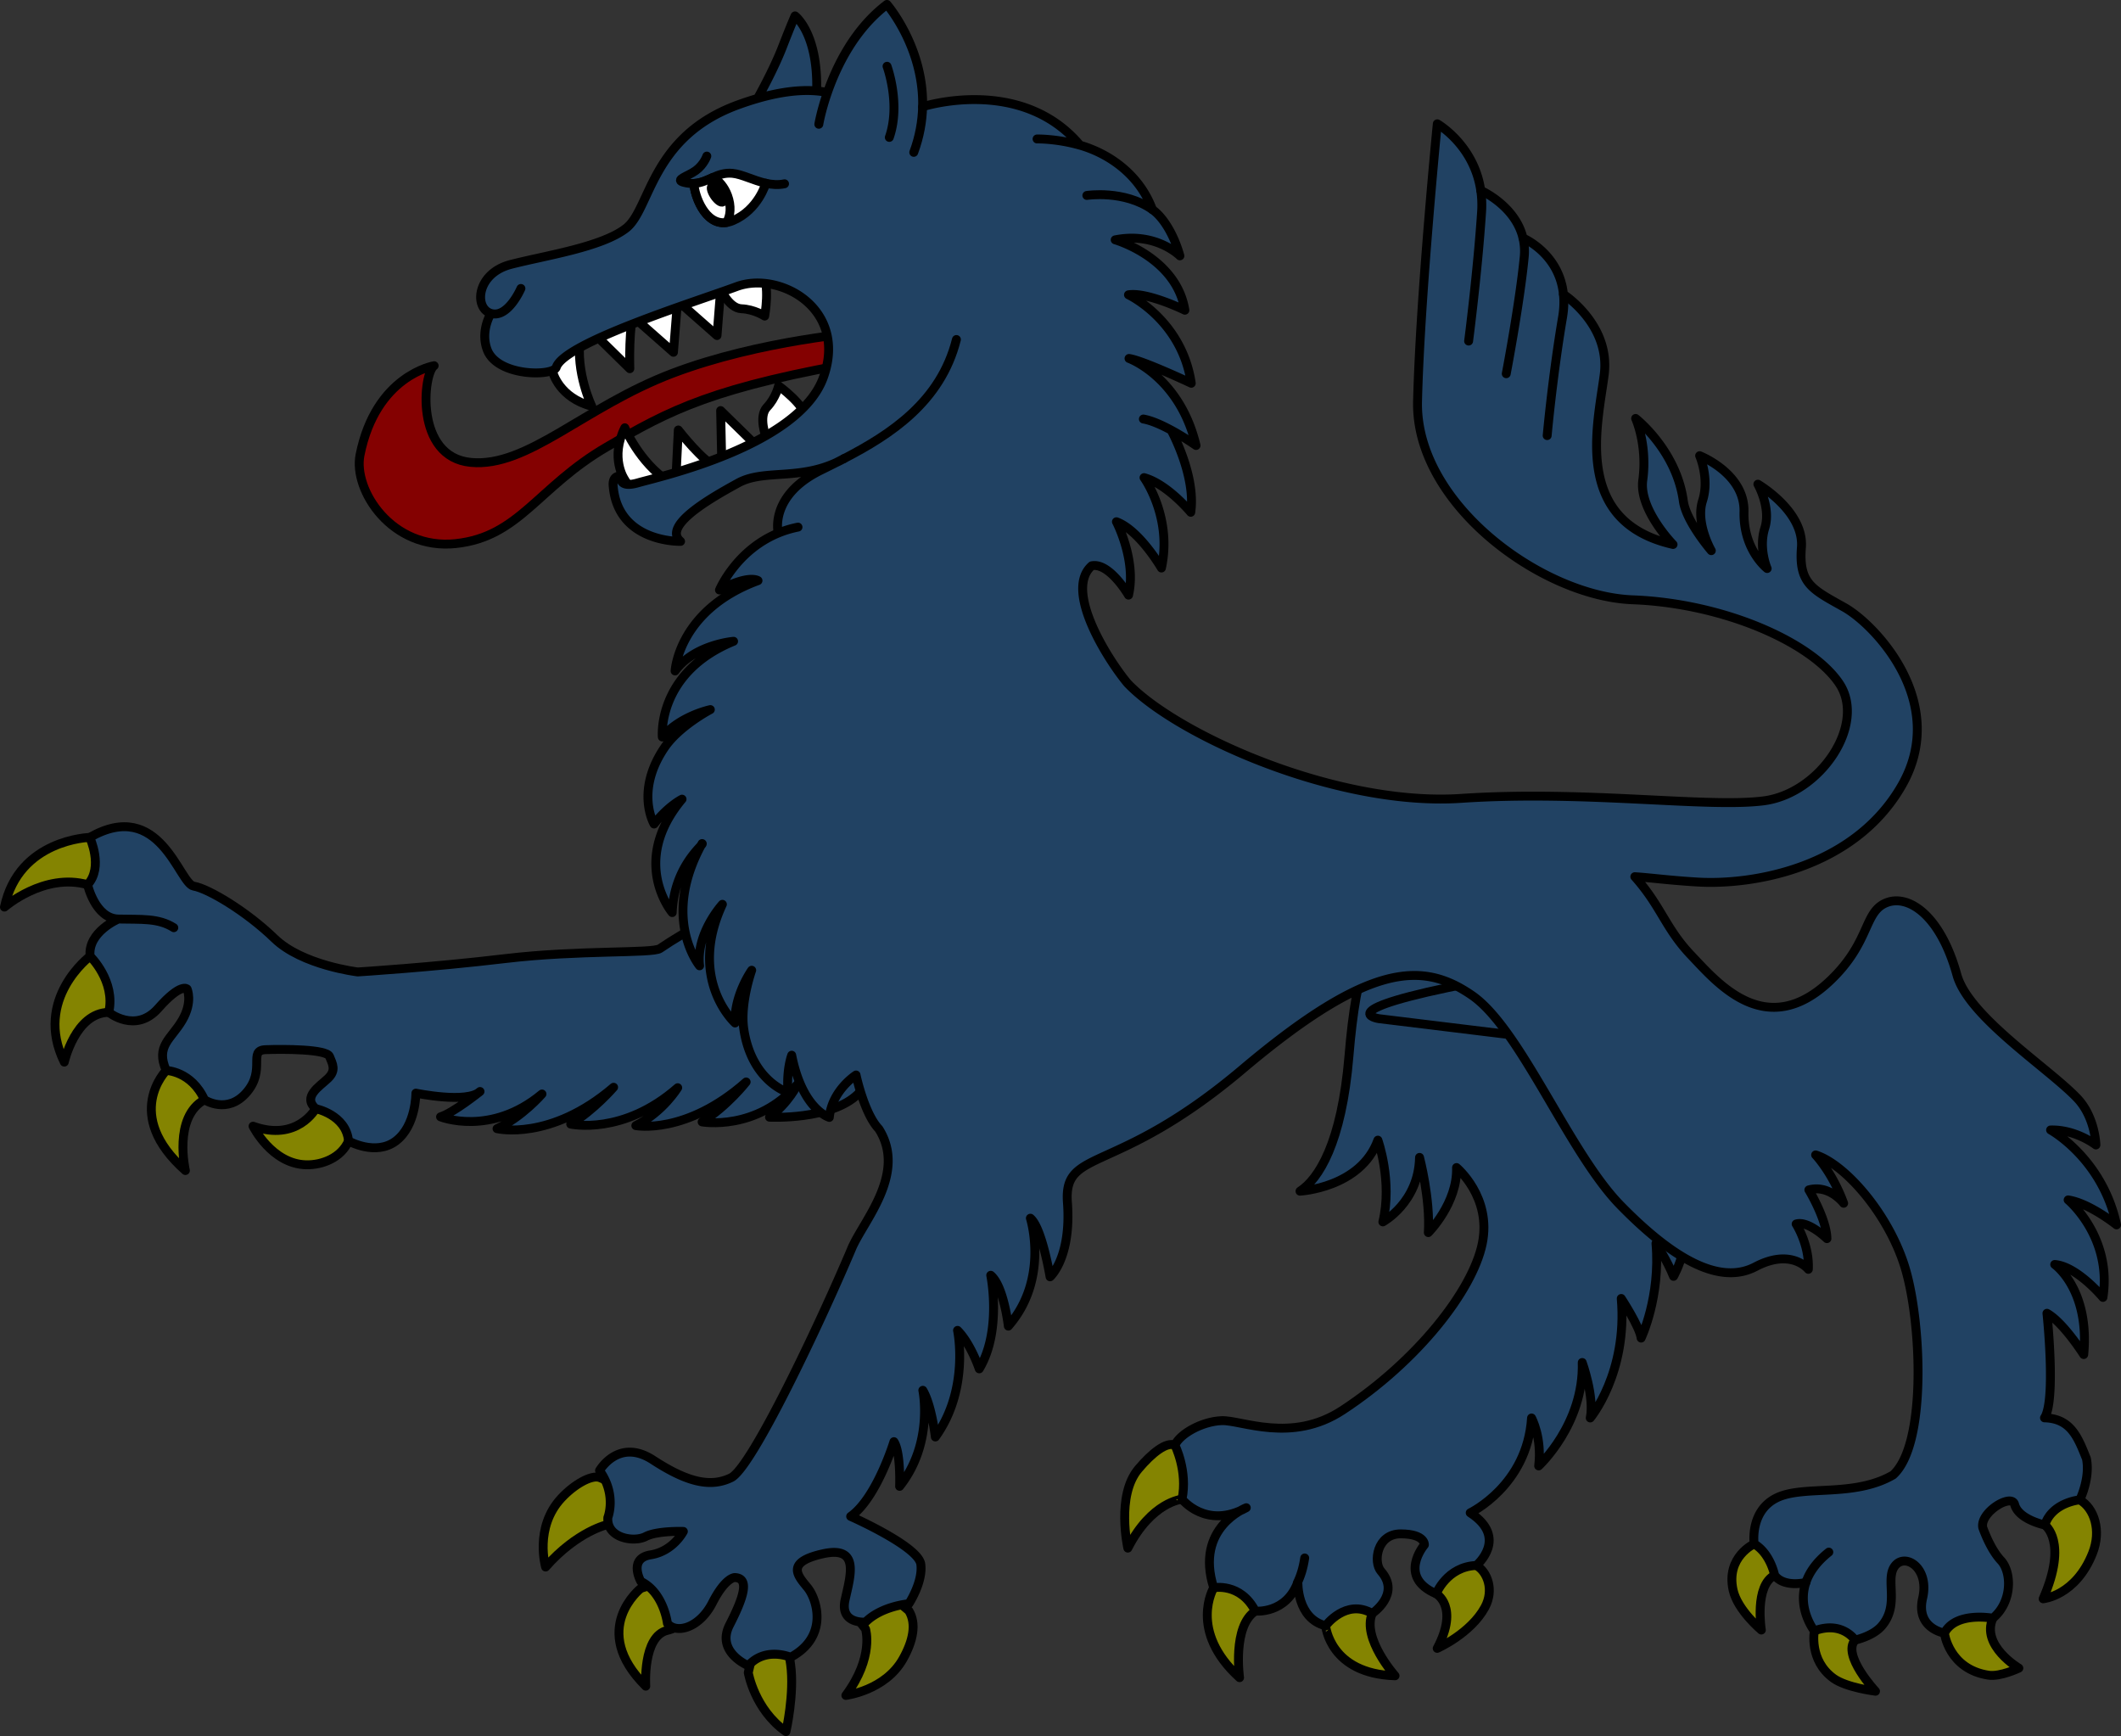 <svg xmlns="http://www.w3.org/2000/svg" height="536.699" width="655.774" version="1.0"><rect width="100%" height="100%" fill="#333333" stroke="none"/><g fill="#214263" stroke="#000" stroke-width="2.75" stroke-linecap="round" stroke-linejoin="round"><g fill="#848401"><path d="M187.922 471.3s-9.422 1.99-19.233 13.149c0 0-3.56-12.177 4.803-21.228 3.984-4.311 9.305-7.304 11.865-6.454 2.559.85 7.1 4.345 7.1 4.345l.513 8.895-5.048 1.292zM198.128 491.04s-16.182 12.664 1.531 30.239c0 0-1.056-15.425 6.686-17.257 7.742-1.834 2.713-7.572 2.713-7.572l-6.034-7-4.896 1.59zM231.35 517.091s1.923 11.41 11.653 18.233c0 0 2.694-11.652 1.431-20.832-1.267-9.209-3.237-4.76-3.237-4.76l-8.325.85-1.523 6.509zM267.606 503.611s2.75 8.61-6.087 20.528c0 0 12.176-1.494 17.662-11.264 3.092-5.506 4.286-10.891 1.81-14.925l-4.536-3.798-7.183 2.415-4.234 3.771 2.568 3.273z"/></g><g fill="#848401"><path d="M27.743 258.89s-21.92.54-26.368 21.539c0 0 12.238-10.726 25.701-6.93l5.466-.472 1.053-7.45-1.42-5.09-4.432-1.596zM33.148 294.071l-5.29 1.543s-17.581 13.207-7.983 32.74c0 0 3.402-15.237 13.75-15.381 10.347-.144 7.066-6.054 7.066-6.054l-2.803-9.116-4.74-3.732zM51.4 330.937s-13.607 13.659 5.922 30.936c0 0-3.892-16.508 5.89-21.886s-1.895-9.012-1.895-9.012l-7.398-3.288-2.518 3.25zM97.593 342.743s-5.683 10.336-19.359 5.418c0 0 5.768 11.685 16.428 11.935 4.93.115 10.843-2.148 13.096-7.366 2.252-5.218-.572-10.282-.572-10.282l-5.436-2.482-4.157 2.777z"/></g><path d="M236.25 277.752s-15.062 3.841-32.21 15.494c-2.311 1.57-25.03.388-47.841 3.103-22.81 2.714-45.59 4.13-45.59 4.13s-17.176-2.027-25.755-10.352c-8.578-8.325-20.436-15.427-24.967-16.183-4.53-.757-10.403-27.541-32.143-15.052 0 0 4.334 9.2-.667 14.607 0 0 2.354 10.454 9.5 10.621 0 0-9.52 4.002-8.719 11.495 0 0 7.944 7.66 5.768 17.359 0 0 8.29 6.694 15.302-1.267 7.011-7.96 8.914-5.965 8.914-5.965s1.858 3.942-1.527 9.713c-3.386 5.771-8.31 7.93-4.913 15.483 0 0 7.796.182 11.812 9.051 0 0 7.038 4.715 13.052-2.293 6.014-7.009.304-12.991 5.834-13.187 5.53-.195 18.853-.208 19.774 2.089.921 2.297 2.174 4.275-.485 6.812s-7.931 5.663-3.793 9.334c0 0 9.38 1.845 10.165 9.988 0 0 8.337 4.745 14.622.017 6.285-4.727 6.197-14.803 6.197-14.803s15.846 3.296 19.834-.51c0 0-8.279 6.63-12.207 7.837 0 0 15.453 6.212 31.362-7.063 0 0-6.013 7.008-13.9 10.723 0 0 16.48 3.96 36.045-12.804 0 0-6.013 7.009-13.265 11.388 0 0 16.163 3.627 33.084-11.249 0 0-4.397 7.372-12.949 11.72 0 0 15.53 2.964 34.113-13.498 0 0-5.696 7.34-13.613 12.354 0 0 16.828 2.995 29.52-11.656 0 0-2.735 5.785-8.688 10.195 0 0 19.099.973 27.384-7.182l24.759-27.805-28.8-55.502-25.009 22.858zM36.576 284.12c7.144.167 12.356-.36 17.16 2.677"/><g fill="#848401"><path d="M542.344 477.3s-8.795 4.011-6.491 14.304c1.39 6.21 8.72 12.32 8.72 12.32s-2.226-13.688 4.105-16.935c6.33-3.247 5.34-5.033 5.34-5.033l-6.306-5.223-2.51-2.14-2.858 2.707zM560.963 504.197s-1.758 9.099 5.906 14.648c4.007 2.901 13.005 4 13.005 4s-10.447-11.17-6.335-15.806c4.112-4.636-.544-7.134-.544-7.134l-12.353-1.017.321 5.309zM601.17 504.883s1.379 11.139 13.653 13.007c3.615.55 9.368-2.183 9.368-2.183s-11.78-6.938-8.05-15.424c3.73-8.486-7.91-5.845-7.91-5.845l-8.57 6.288 1.51 4.157zM632.216 471.453s7.3 4.983-.514 22.817c0 0 10.085-.93 15.292-14.136 2.77-7.023.51-13.844-3.953-16.448-4.462-2.605-7.307-1.95-7.307-1.95l-5.432 6.465 1.914 3.252z"/></g><g fill="#848401"><path d="M375.255 490.856s-7.968 13.32 7.996 27.797c0 0-2.276-15.9 4.868-20.58 7.144-4.68-1.025-9.82-1.025-9.82l-7.907-2.477-3.932 5.08zM348.706 478.6s-3.685-16.23 3.267-24.461c4.22-4.998 8.673-8.481 11.297-7.366 2.623 1.115 4.901 3.13 4.901 3.13l2.015 11.595-4.728 1.988c0-.001-9.423.747-16.752 15.115zM444.053 492.715s7.17 3.922.3 16.883c0 0 10.367-4.565 14.767-12.722 2.874-5.325.774-10.953-2.658-12.915-3.43-1.963-6.696-1.364-6.696-1.364l-7.284 5.928 1.57 4.19zM431.324 518.07s-10.308-11.566-7.064-19.27l-3.41-7.67-10.344 2.95-2.592 5.048 1.945 3.476c-.002 0 1.273 14.824 21.465 15.466z"/></g><path d="M437.687 272.873c-13.89 12.228-18.358 26.419-20.609 53.548-2.25 27.13-9.45 38.105-15.143 41.834 0 0 18.736-1.011 24.08-15.776 0 0 4.544 12.666 1.54 25.272 0 0 11.081-6.007 11.339-19.942 0 0 3.38 12.801 2.715 23.249 0 0 9.075-9.074 8.727-20.11 0 0 10.96 9.09 7.94 23.582-3.019 14.494-20.03 36.275-43.239 51.48-15.761 10.326-31.235 2.943-37.335 3.184-6.1.242-12.953 4.105-14.433 7.578 0 0 4 8.015 2.19 16.712 0 0 7.472 9.497 19.867 2.628 0 0-16.019 6.113-10.07 24.744 0 0 8.29-1.675 12.863 7.217 0 0 9.561.965 13.166-9.024 0 0-.41 11.304 8.572 13.554 0 0 6.31-8.514 14.403-3.803 0 0 8.944-5.972 2.718-13.044-2.445-2.778-1.358-11.623 6.191-11.563 7.55.06 7.231 3.395 7.231 3.395s-8.5 9.949 3.653 15.128c0 0 3.26-8.394 12.41-8.756 0 0 10.085-8.485-1.902-16.275 0 0 17.634-8.424 18.963-29.318 0 0 3.29 5.979 2.204 14.826 0 0 14.04-12.953 13.468-31.976 0 0 3.834 10.628 2.476 17.15 0 0 11.58-13.842 9.587-36.941 0 0 5.736 8.755 6.145 12.243 0 0 6.054-12.726 4.59-29.288 0 0 3.442 5.254 5.435 10.206 0 0 7.065-12.138 1.933-23.793 0 0 4.454 5.844 6.024 9.195 0 0 4.905-14.478 2.22-23.355-2.686-8.877-11.187-17.076-23.339-22.254-12.152-5.178-24.56-14.568-16.121-35.116 5.756-34.09-20.228-52.963-50.46-26.39zM505.294 267.04c-4.246-.266-7.151-.045-9.656 1.38M401.072 489.408c1.025-2.017 1.842-4.56 2.319-7.762"/><path d="M471.348 320.416l-45.038-5.498s-16.192-2.416 29.139-11.164c8.554-1.65 15.899 16.662 15.899 16.662z"/><path d="M267.04 102.685s-31.91 2.36-59.228 12.764-44.738 29.165-62.229 27.503c-17.49-1.661-14.75-27.663-11.352-29.89 0 0-18.007 2.913-22.92 27.605-2.16 10.858 9.849 29.459 29.576 27.385 19.683-2.07 25.361-17.47 46.739-29.901 19.566-11.377 32.743-18.572 81.612-26.865l-2.198-8.6z" fill="#840101"/><g fill="#fff"><path d="M170.96 115.19s1.953 7.752 12.009 10.397c0 0-5.094-10.527-3.543-21.087 0 0-11.61 2.165-8.465 10.69zM193.062 148.13s-4.534-6.585.117-15.883c0 0 4.544 10.777 13.5 16.583 0 0-9.292 7.29-13.617-.7zM182.86 102.325l11.868 11.66s-.455-14.358 1.59-17.837l-13.459 6.177zM222.58 88.9s2.661 6.389 6.655 6.552c3.995.163 7.19 2.26 7.19 2.26s1.781-9.938-.88-13.05l-12.43 4.04M208.967 148.147l.753-15.217s7.887 10.178 11.775 11.261l-12.528 3.956z"/><path d="M196.111 98.249l12.107 10.665 1.282-16.21-13.389 5.545zM209.583 93.071l12.107 10.665 1.282-16.21-13.389 5.545zM223.179 144.346l-.372-17.416 12.794 12.53-12.422 4.886zM236.887 135.23s-2.523-6.445.238-9.337c2.762-2.892 3.603-6.619 3.603-6.619s8.184 5.915 8.43 10.002l-11.75 5.725"/></g><path d="M263.35 385.912c3.554-8.4 17.146-23.129 8.357-36.92-4.525-4.742-7.032-16.654-7.032-16.654s-7.412 4.678-8.267 13.106c0 0-8.3-2.348-11.627-19.22 0 0-1.71 4.385-1.134 11.51 0 0-11.241-3.379-13.674-19.58-1.197-7.967 2.44-18.2 2.44-18.2s-5.503 7.707-5.149 16.296c0 0-14.768-13.305-3.911-36.679 0 0-8.236 8.944-7.056 19.004 0 0-12.036-14.54.776-37.786.907.12-8.664 6.646-9.236 21.331 0 0-13.235-15.58 3.036-35.06 0 0-4.231 2.06-8.646 7.682 0 0-5.96-10.111 3.25-23.66 4.53-6.662 14.147-11.708 14.147-11.708s-9.273 1.924-14.844 8.471c0 0-1.812-19.795 22.026-29.589 0 0-12.118.977-18.08 9.166 0 0 1.031-18.847 25.634-27.924 0 0-2.73-1.989-11.909 2.896 0 0 5.058-12.184 18.159-17.59 0 0-2.932-11.486 13.115-19.403 2.319-1.144 4.726-2.332 7.165-3.594-12.83 7.181-24.372 2.954-32.672 7.513-8.299 4.56-23.581 13.194-17.798 18.047 0 0-19.505.516-20.845-17.265-.256-3.4 2.427-2.892 2.427-2.892s-1.062 3.886 5.25 2.055c6.313-1.83 49.716-11.354 57.338-32.634s-13.636-32.903-26.816-28.04c-13.18 4.862-53.301 17.366-55.781 24.946-.934 2.852-18.27 2.977-21.383-5.462-1.9-5.15.432-9.956 1.189-11.187-5.263-1.57-4.563-12.367 6.123-15.138 10.685-2.771 28.097-5.293 35.67-11.21 7.575-5.918 7.566-28.159 34.359-38.044a92.803 92.803 0 016.278-2.067s4.876-8.637 7.69-15.9c2.814-7.262 3.898-9.615 3.898-9.615s7.16 5.329 6.676 23.203c1.248.11 2.357.287 3.335.502 2.84-8.16 8.356-19.633 18.404-27.244 0 0 11.47 13.242 11.021 31.627 0 0 30.415-9.811 48.676 11.892 8.213 2.345 18.179 8.512 22.384 19.911 3.63 2.557 6.825 8.309 8.49 14.292 0 0-7.358-7.456-20.006-4.949 0 0 18.922 5.45 21.545 21.756 0 0-11.605-5.682-17.436-4.765 0 0 16.499 7.752 19.409 27.345 0 0-15.012-7.067-19.243-7.665 0 0 15.65 5.64 20.72 26.903 0 0-3.527-2.498-7.704-4.757 0 0 7.722 14.003 6.07 25.409 0 0-7.237-8.743-14.44-10.712 0 0 8.811 12.172 5.374 27.937 0 0-6.78-11.688-13.913-14.3 0 0 6.236 11.89 3.74 22.68 0 0-5.906-10.16-11.365-9.07-8.807 7.685 5.38 29.559 11.075 36.336 15.383 16.12 64.81 38.157 103.148 35.576 38.338-2.58 76.073 3.01 93.524.76 17.452-2.25 31.871-23.61 23.368-36.295-8.504-12.686-35.649-24.784-63.871-25.856-28.222-1.07-67.256-29.823-66.518-61.328.739-31.504 6.106-85.826 6.106-85.826s11.354 6.486 13.438 20.6c0 0 10.675 4.668 13.056 14.713 0 0 11.205 4.684 12.51 17.4 0 0 14.601 9.337 12.601 24.846s-9.866 45.413 21.286 52.49c0 0-10.584-10.8-9.36-19.87 1.487-11.019-2.212-19.088-2.212-19.088s12.59 9.777 14.753 25.522c.874 6.366 8.647 15.349 8.647 15.349s-4.918-8.507-2.709-15.415c2.21-6.908-.9-13.94-.9-13.94s13.996 5.444 13.717 17.31c-.28 11.865 7.162 17.566 7.162 17.566s-2.72-6.204-.73-12.503c1.99-6.298-2.14-13.56-2.14-13.56s14.338 8.32 13.46 19.557c-.877 11.237 3.39 12.964 13.281 18.528 9.494 5.34 32.47 29.419 17.744 55.069-14.725 25.65-46.163 30.849-63.13 29.836-8.772-.522-14.855-1.366-19.402-1.65 8.174 9.164 9.447 15.95 17.438 24.324 7.992 8.375 23.117 26.742 43.007 7.763 12.354-11.787 10.32-21.047 17.141-23.957 6.822-2.909 16.844 3.566 21.996 22.213 3.585 12.979 28.188 28.703 37.178 38.124 5.593 5.862 5.8 14.465 5.8 14.465s-6.232-4.853-14.014-4.627c0 0 15.965 8.766 20.395 29.338 0 0-8.439-6.75-14.966-7.72 0 0 13.652 11.373 10.756 30.136 0 0-7.961-9.601-14.909-10.174 0 0 10.874 7.622 8.968 27.842 0 0-6.316-9.973-11.368-12.752 0 0 2.847 26.881-.759 32.324 8.144.21 10.334 6.02 12.964 12.605 1.23 6.111-2.043 12.744-2.043 12.744s-8.513.724-10.825 7.767c0 0-8.1-1.654-9.334-6.346-.93-3.54-10.74 2.401-9.857 7.136 0 0 2.19 6.52 5.607 10.164 3.417 3.644 3.575 12.875-2.49 17.877 0 0-11.46-2.19-14.971 4.6 0 0-8.896-1.446-6.724-10.817 2.172-9.37-5.412-14.096-8.58-9.95-3.166 4.147 1.595 12.008-4.1 18.585-2.758 3.186-8.228 4.34-8.228 4.34s-3.957-6.057-12.576-2.844c0 0-5.367-6.802-2.612-14.982 0 0-6.74 1.734-9.673-2.225 0 0-1.303-6.754-6.334-9.69 0 0-1.434-10.126 6.952-14.224 8.385-4.098 23.84-.025 36.007-7.085 10.392-9.299 8.81-46.588 3.884-63.488-4.925-16.9-18.68-32.574-27.826-35.45 0 0 5.194 5.445 8.656 14.942 0 0-4.366-5.834-10.751-4.14 0 0 5.516 9.135 5.582 15.073 0 0-5.804-5.662-9.514-4.52 0 0 4.149 6.441 3.766 14.005 0 0-5.164-6.671-16.357-.793-11.192 5.879-25.73-2.65-41.72-18.99-15.992-16.34-30.858-54.557-45.966-64.941-15.107-10.384-31.492-10.43-70.947 22.899-39.456 33.329-55.345 24.063-54.083 41.21 1.262 17.146-5.368 22.934-5.368 22.934s-2.51-15.175-6.086-18.116c0 0 5.941 18.747-6.819 33.356 0 0-1.416-12.404-5.44-15.712 0 0 3.524 17.133-3.55 28.925 0 0-2.609-7.763-6.712-11.887 0 0 3.826 18.132-6.859 32.95 0 0-1.177-9.96-3.875-14.426 0 0 3.442 16.317-7.177 29.69 0 0 .41-10.527-1.759-13.81 0 0-5.296 17.376-13.372 23.1 0 0 20.936 9.244 21.679 14.76.743 5.517-3.693 12.248-3.693 12.248s-8.408.679-13.385 5.66c0 0-8.008.746-6.33-6.859 1.677-7.605 4.666-16.856-6.972-14.225-11.638 2.631-7.566 6.834-4.636 10.431 2.93 3.597 6.604 15.202-5.234 21.534 0 0-7.739-3.358-13.085 2.6 0 0-10.094-4.166-5.794-12.579 4.3-8.412 6.349-14.503 1.605-14.668 0 0-2.892-.065-6.89 7.776-4 7.842-11.164 9.763-13.924 6.401 0 0-1.116-9.52-8.217-12.98 0 0-4.007-7.096 3.023-8.21 7.03-1.115 10.12-7.24 10.12-7.24s-8.04-.297-11.672 1.59c-3.632 1.886-12.11.478-11.677-5.88 0 0 2.822-7-2.566-14.532 0 0 5.847-10.23 16.515-3.274 10.667 6.957 17.869 8.568 24.19 5.468 6.323-3.1 27.025-46.664 37.283-70.91zM234.23 30.429c7.951-2.294 13.94-2.696 18.263-2.312M161.057 89.183s-3.992 9.278-9.255 7.707M274.258 20.488s4.31 11.68.698 21.988M253.165 38.418s.675-4.087 2.663-9.799M320.643 42.96s6.045-.13 13.285 1.936M362.09 132.967c-2.864-1.549-6.032-2.985-8.578-3.426M240.612 164.804a32.855 32.855 0 016.116-1.847"/><path d="M260.893 141.808c14.437-7.47 29.974-17.558 34.813-36.85" fill="none"/><path d="M285.252 33.002c-.107 4.439-.91 9.177-2.736 14.1M336.03 60.419s11.523-1.785 20.284 4.387M236.785 56.653c1.88.422 3.824.583 5.782.163M218.538 48.252s-.87 2.615-3.399 4.465c-2.449 1.792-6.773 2.864-3.696 3.657 1.148.297 2.172.387 3.112.338"/><path d="M214.557 56.712c4.45-.231 7.006-3.593 11.91-3.129 2.91.275 6.484 2.211 10.318 3.07 0 0-2.268 8.178-10.194 11.561-7.926 3.383-11.907-7.468-12.034-11.502z" fill="#fff"/><path d="M220.453 54.838c-1.848.824-3.625 1.756-5.897 1.874.115 3.682 3.445 13.035 10.05 12.071 1.309-1.943 1.534-5.138.359-8.322-.97-2.632-2.675-4.647-4.512-5.623zm3.036 7.586c-.476.354-1.618-.447-2.548-1.789-.932-1.341-1.301-2.715-.824-3.066.477-.353 1.616.448 2.549 1.79.93 1.339 1.3 2.713.823 3.065z" fill="#fff"/><path d="M457.825 58.878c.307 2.08.412 4.325.25 6.74-1.26 18.801-4.005 39.82-4.005 39.82M470.881 73.59a17.83 17.83 0 01.379 5.845c-1.354 14.093-5.555 36.1-5.555 36.1M483.39 90.99c.222 2.147.159 4.523-.287 7.145-3.088 18.145-4.746 36.527-4.746 36.527M558.35 489.215c1.021-3.029 3.155-6.247 7.089-9.378"/></g></svg>